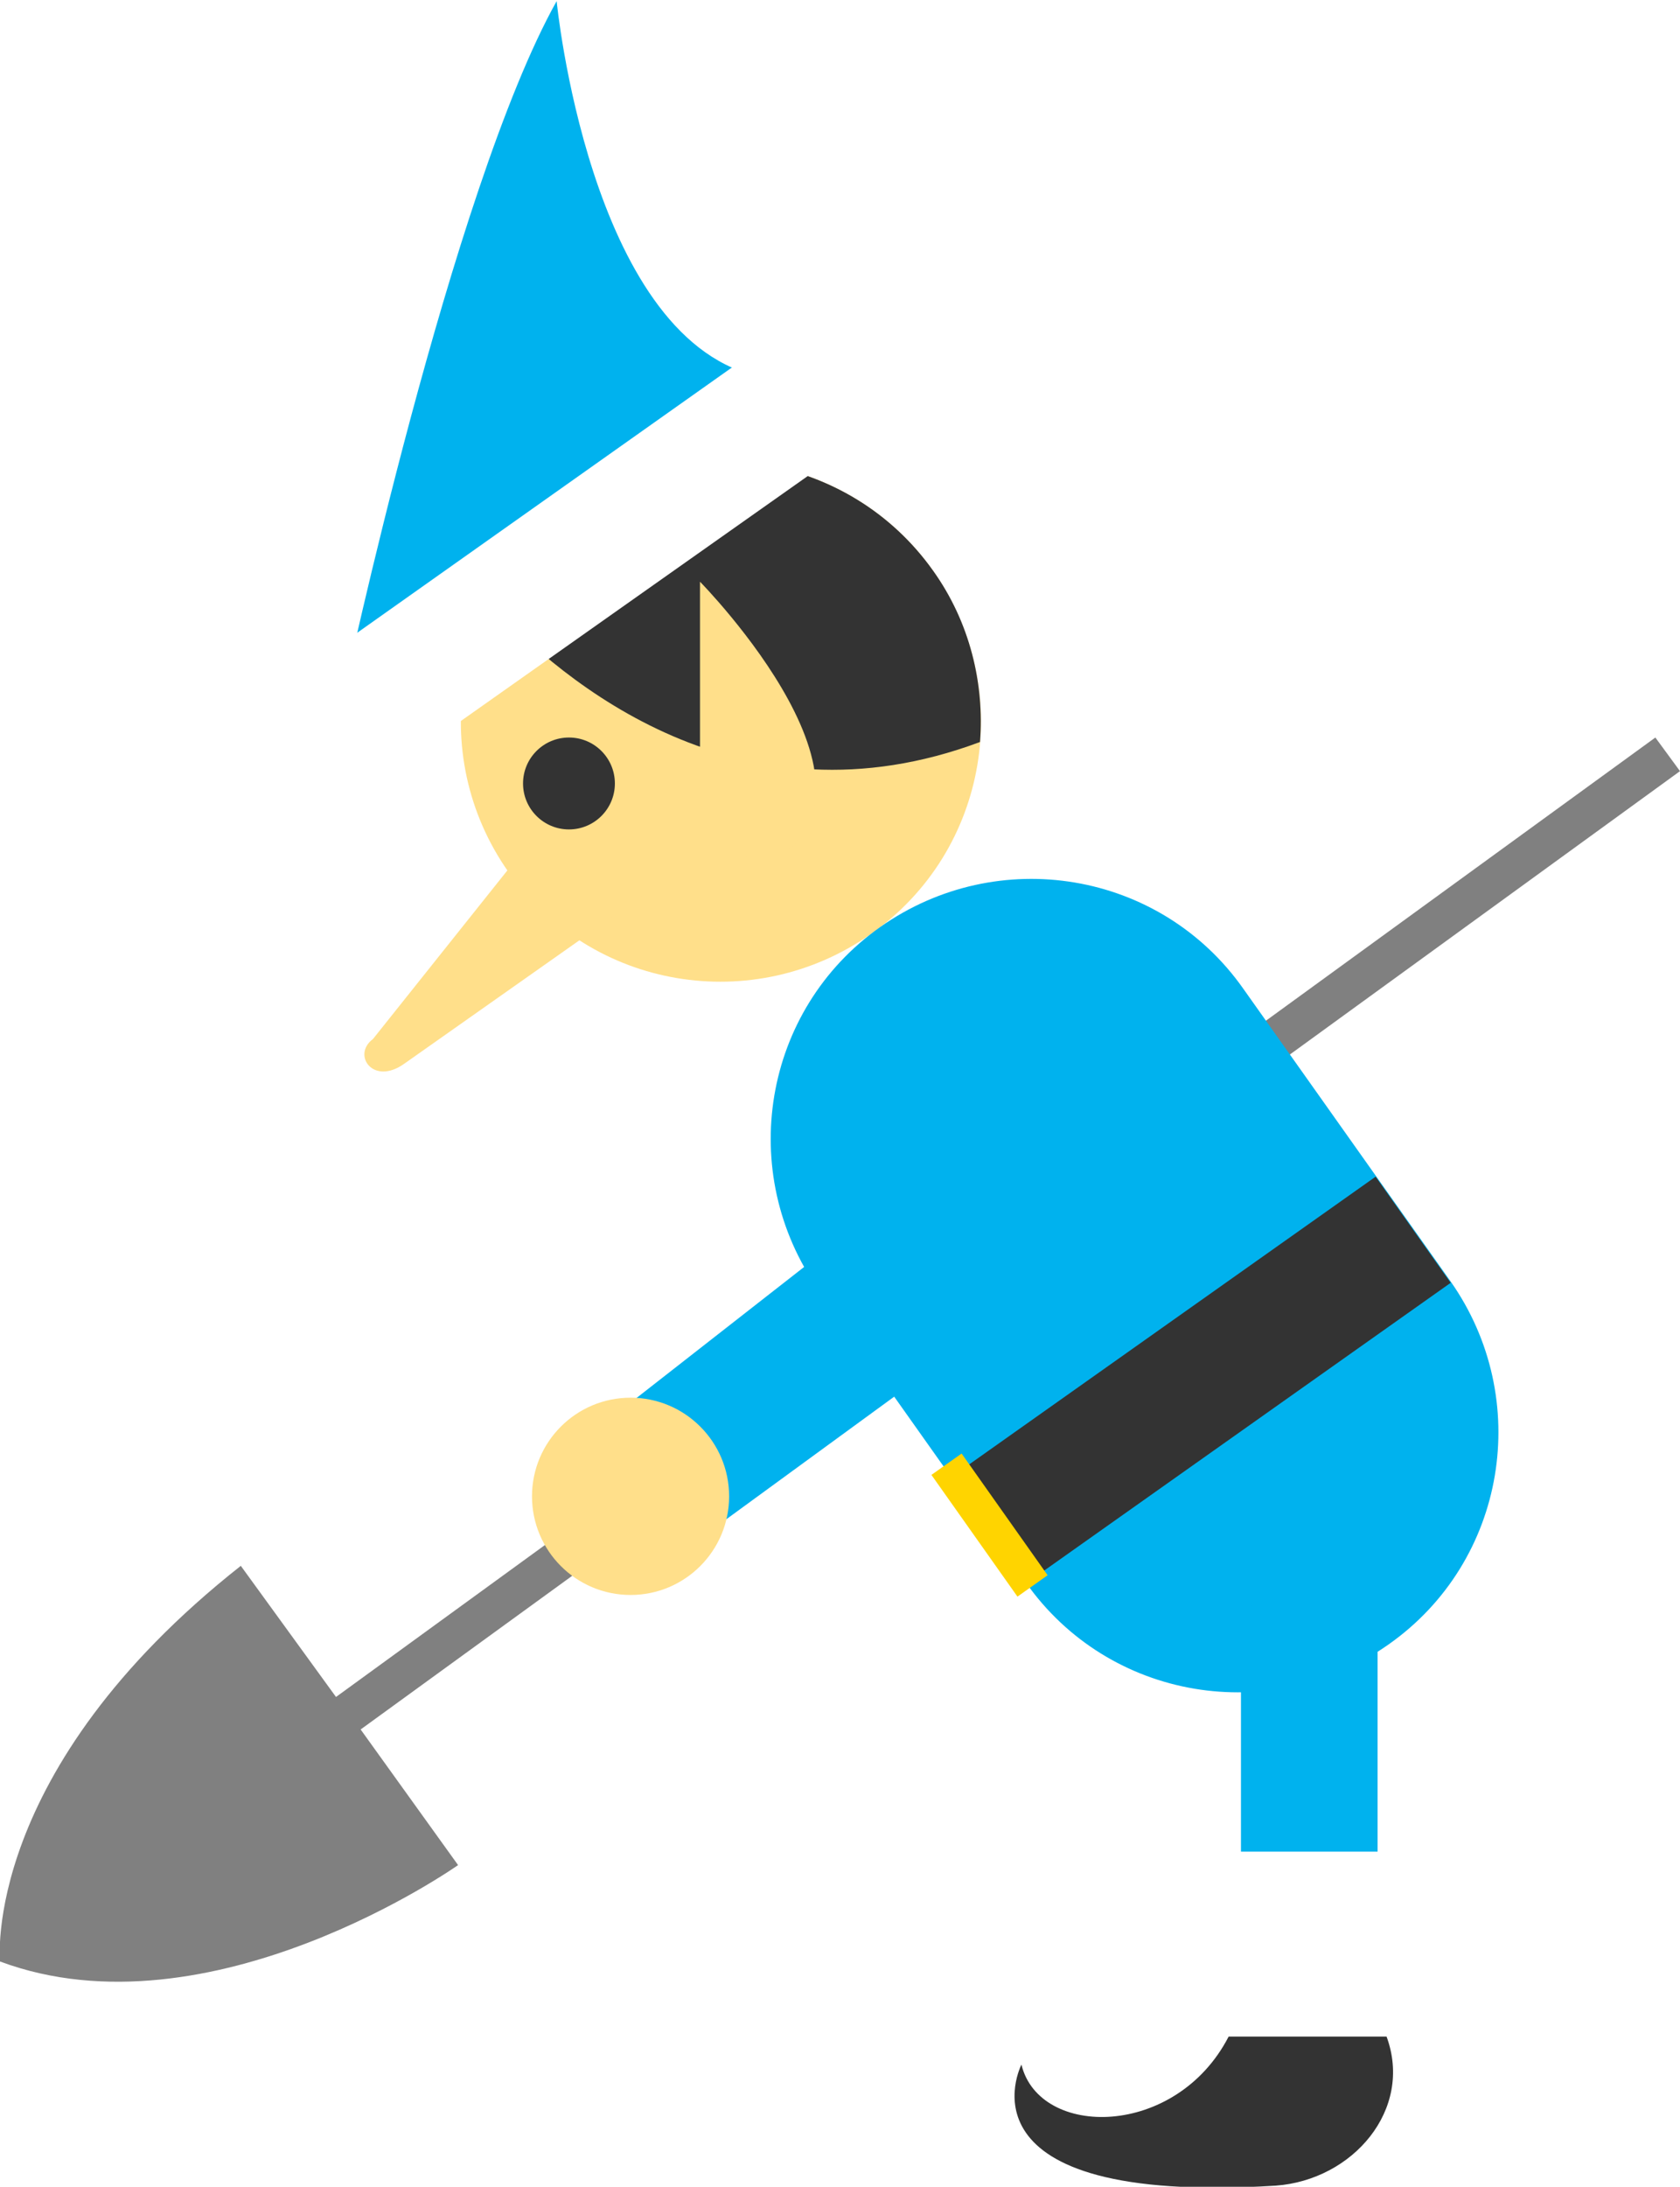 <svg xmlns="http://www.w3.org/2000/svg" viewBox="0 33.2 150 195.1" enable-background="new 0 33.2 150 195.1"><path fill="#808080" d="M40.9 199.6S18.8 215.2 0 208.2c0 0-1.7-17 21.5-35.3l8.5 11.7L147.8 99l2.2 3-117.8 85.5 8.7 12.1z"/><path fill="#00B2EE" d="M30.7 95s9.6-44.9 19-61.7c0 0 2.9 29.7 17.7 33.4L30.7 95z"/><path fill="#FFDF8A" d="M45.4 111c7.4 10.5 21.9 12.9 32.4 5.5s12.9-21.9 5.5-32.4C75.9 73.7 61.4 71.2 51 78.6 40.5 86 38 100.5 45.4 111z"/><path fill="#333" d="M43.7 87c1.7-3.2 4.1-6.1 7.2-8.4 10.5-7.4 25-4.9 32.4 5.5 3.3 4.6 4.6 10.1 4.2 15.3-21.4 8-37.2-5.3-43.8-12.4z"/><path fill="#FFDF8A" d="M62.5 106.3V85.1s19.3 19.6 5.2 25.5l-5.2-4.3z"/><path fill="#fff" d="M33.2 99.4c1 1.4 2.9 1.7 4.3.7l37.7-26.6c1.4-1 1.7-2.9.7-4.3l-3.3-4.6c-1-1.4-2.9-1.7-4.3-.7L30.7 90.5c-1.4 1-1.7 2.9-.7 4.3l3.2 4.6z"/><circle fill="#333" cx="50.8" cy="103.1" r="4.1"/><path fill="#00B2EE" d="M91.6 174.4c7.4 10.5 21.9 12.9 32.4 5.5s12.9-21.9 5.5-32.4L111 121.4c-7.4-10.5-21.9-12.9-32.4-5.5s-12.9 21.9-5.5 32.4l18.5 26.1z"/><path fill="#fff" d="M110.8 188.4v28.7H123v-28.7"/><path fill="#00B2EE" d="M120.2 172.8c-8.1 0-9.4 4-9.4 8.2v17.4H123v-19.6l-2.8-6z"/><path fill="#333" d="M123.8 214.9h-14.1c-4.7 9.1-16.9 9.1-18.5 2.5 0 0-6.5 12.6 22.7 10.8 6.9-.5 12.3-6.8 9.9-13.3zm-38.855-49.924l37.88-26.796 6.7 9.47-37.88 26.796z"/><path fill="#FFD400" d="M83.163 164.787l2.694-1.906 7.68 10.86-2.693 1.906z"/><path fill="#FFDF8A" d="M47.5 108.1l-14.2 17.8c-1.9 1.4 0 4.2 2.8 2.2l21.3-15-9.9-5z"/><path fill="#00B2EE" d="M55.2 159.2l26.5-20.7 6.1 13.5-27 19.7z"/><circle fill="#FFDF8A" cx="56.3" cy="166.7" r="8.8"/></svg>